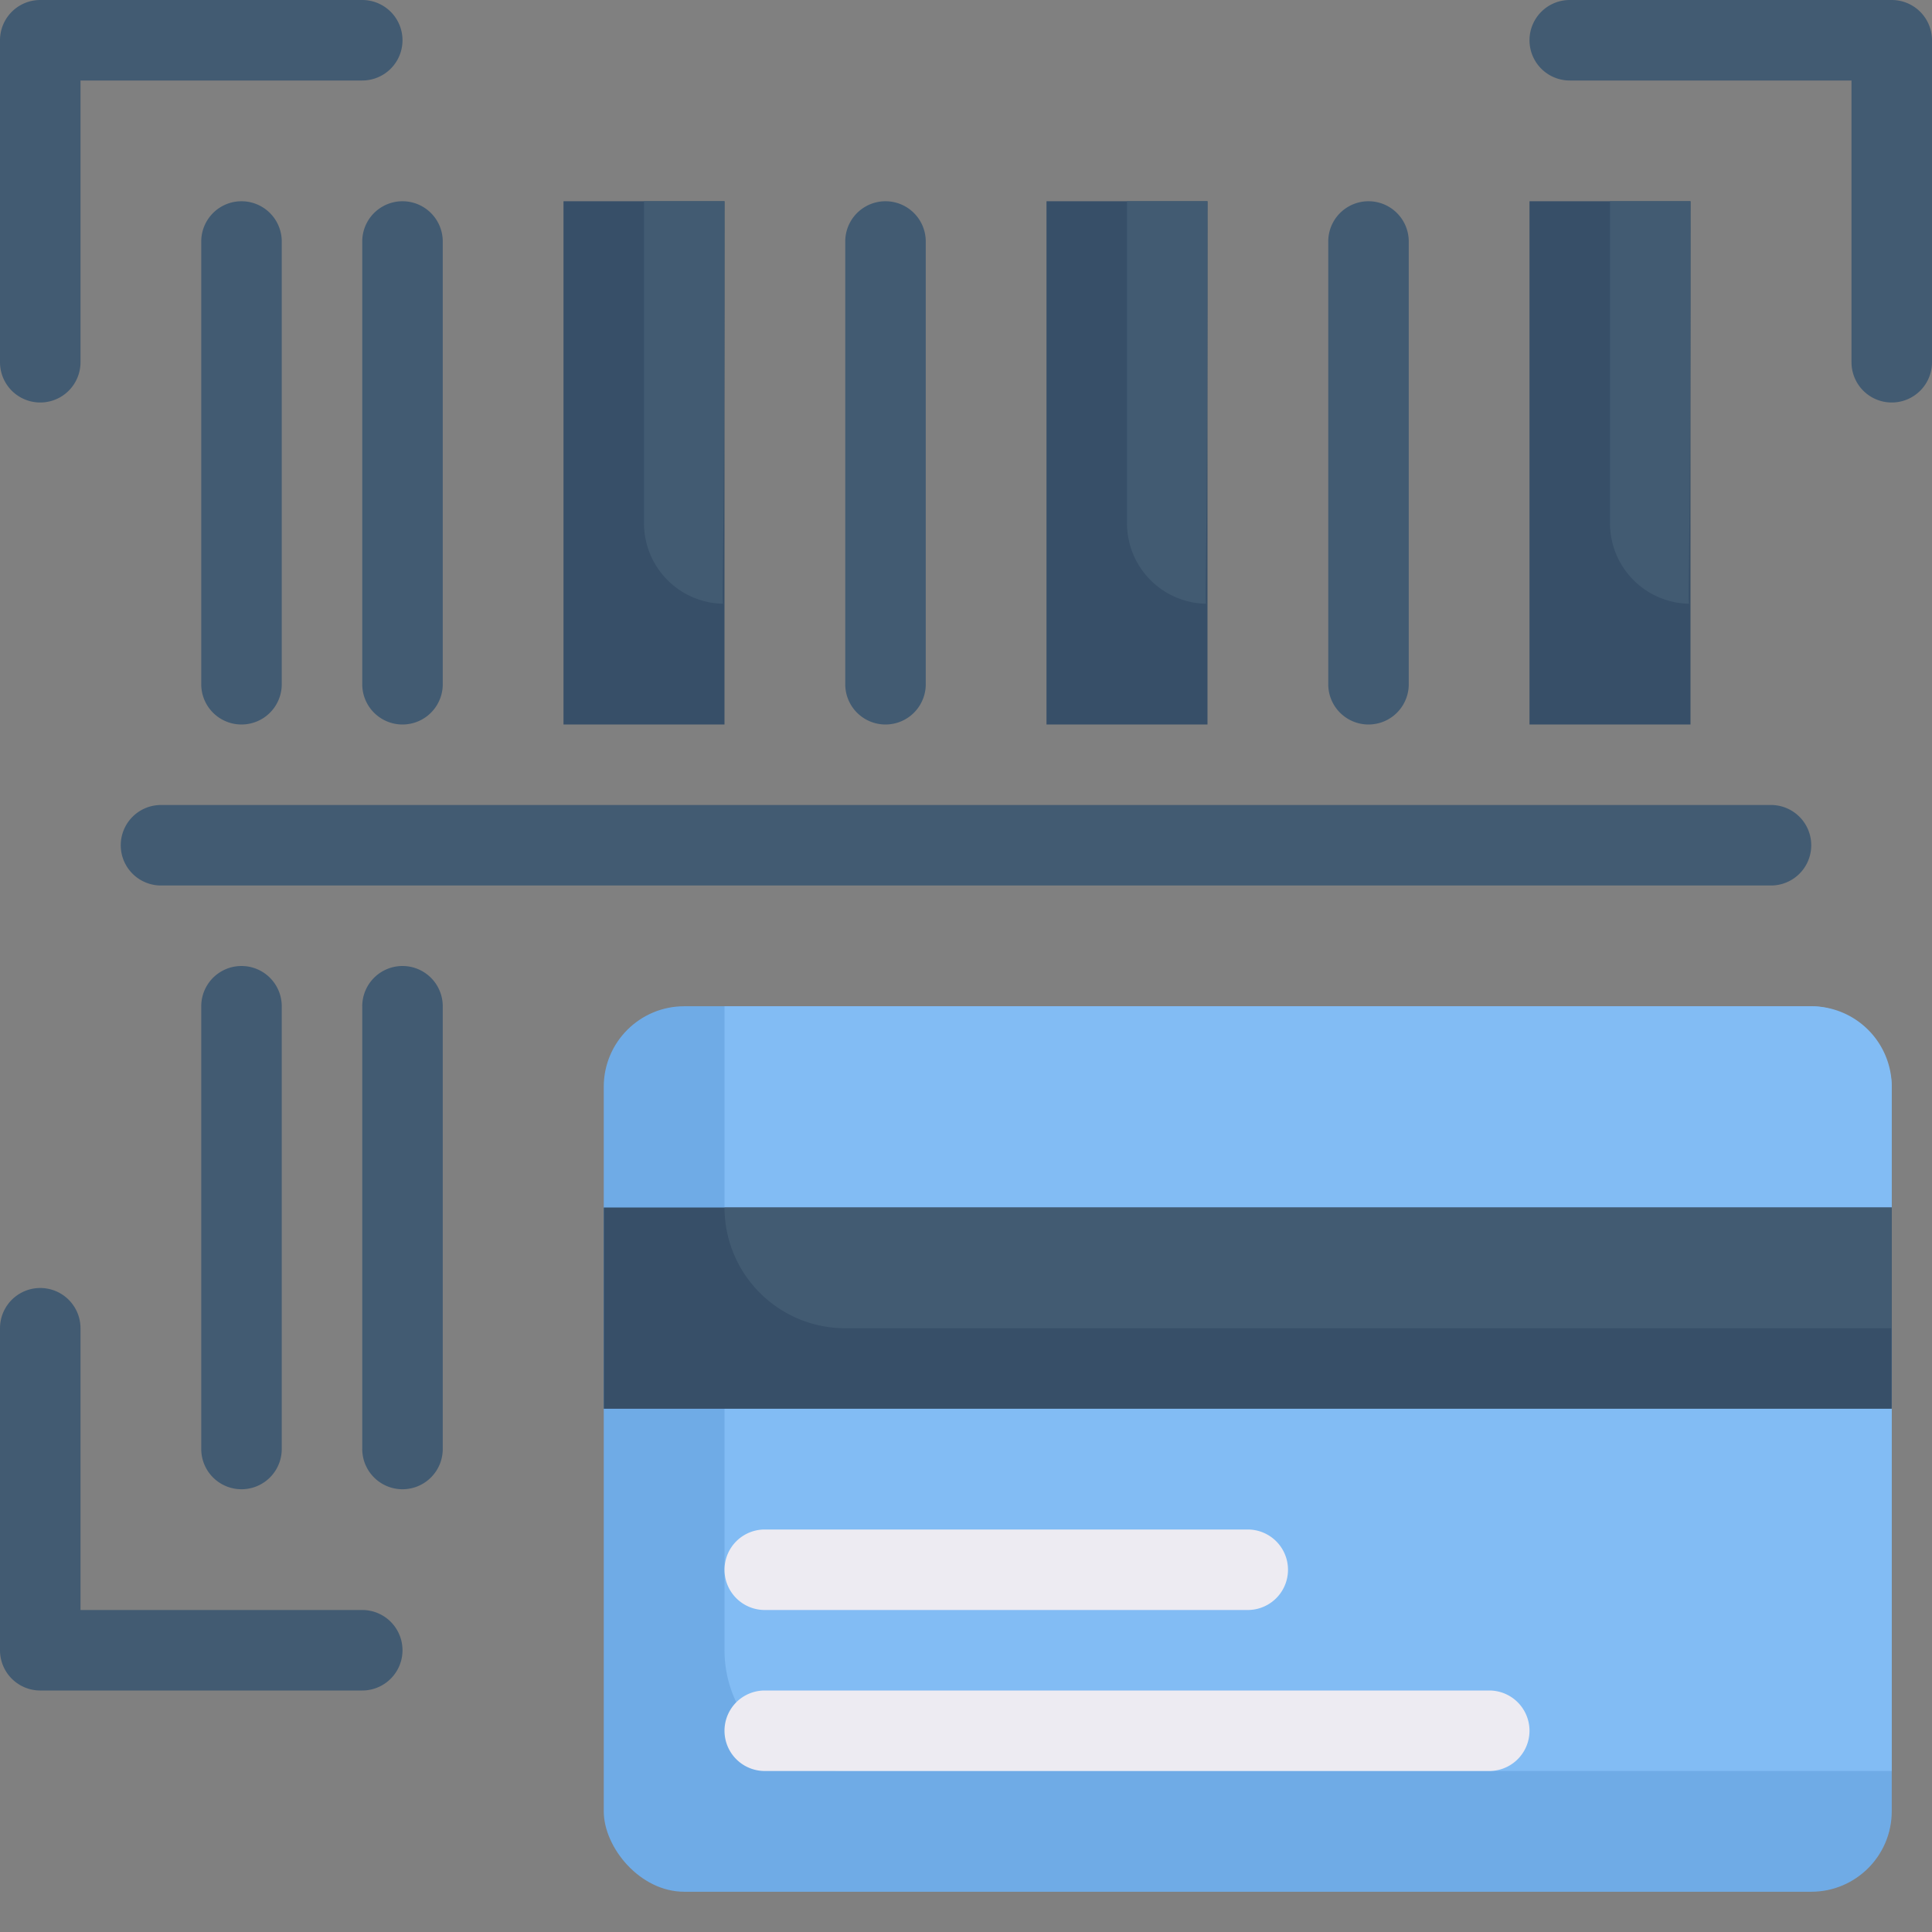 <svg xmlns="http://www.w3.org/2000/svg" viewBox="0 0 48 48"><rect x="0" y="0" width="48" height="48" fill="#808080" stroke="none"/><defs><style>.cls-1{fill:#6fabe6;}.cls-2{fill:#82bcf4;}.cls-3{fill:#374f68;}.cls-4{fill:#425b72;}.cls-5{fill:#edebf2;}</style></defs><title>Barcode</title><g id="Barcode"><rect class="cls-1" x="15" y="25" width="32" height="22" rx="2"/><path class="cls-2" d="M47,27V44H21a3,3,0,0,1-3-3V25H45A2,2,0,0,1,47,27Z"/><rect class="cls-3" x="15" y="30" width="32" height="5"/><path class="cls-4" d="M47,30v3H21a3,3,0,0,1-3-3Z"/><path class="cls-5" d="M31,40H19a1,1,0,0,1,0-2H31A1,1,0,0,1,31,40Z"/><path class="cls-5" d="M37,44H19a1,1,0,0,1,0-2H37A1,1,0,0,1,37,44Z"/><path class="cls-4" d="M0,9V1A1,1,0,0,1,1,0H9A1,1,0,0,1,9,2H2V9A1,1,0,0,1,0,9Z"/><path class="cls-4" d="M9,42H1a1,1,0,0,1-1-1V33a1,1,0,0,1,2,0v7H9A1,1,0,0,1,9,42Z"/><path class="cls-4" d="M46,9V2H39a1,1,0,0,1,0-2h8a1,1,0,0,1,1,1V9A1,1,0,0,1,46,9Z"/><path class="cls-4" d="M44,22H4a1,1,0,0,1,0-2H44A1,1,0,0,1,44,22Z"/><path class="cls-4" d="M5,17V6A1,1,0,0,1,7,6V17A1,1,0,0,1,5,17Z"/><path class="cls-4" d="M9,17V6a1,1,0,0,1,2,0V17A1,1,0,0,1,9,17Z"/><path class="cls-4" d="M5,36V25a1,1,0,0,1,2,0V36A1,1,0,0,1,5,36Z"/><path class="cls-4" d="M9,36V25a1,1,0,0,1,2,0V36A1,1,0,0,1,9,36Z"/><path class="cls-4" d="M21,17V6a1,1,0,0,1,2,0V17A1,1,0,0,1,21,17Z"/><path class="cls-4" d="M33,17V6a1,1,0,0,1,2,0V17A1,1,0,0,1,33,17Z"/><rect class="cls-3" x="14" y="5" width="4" height="13"/><path class="cls-4" d="M18,5c0,10.61-.1,10,0,10a2,2,0,0,1-2-2V5Z"/><rect class="cls-3" x="26" y="5" width="4" height="13"/><rect class="cls-3" x="38" y="5" width="4" height="13"/><path class="cls-4" d="M30,5c0,10.61-.1,10,0,10a2,2,0,0,1-2-2V5Z"/><path class="cls-4" d="M42,5c0,10.61-.1,10,0,10a2,2,0,0,1-2-2V5Z"/></g></svg>
